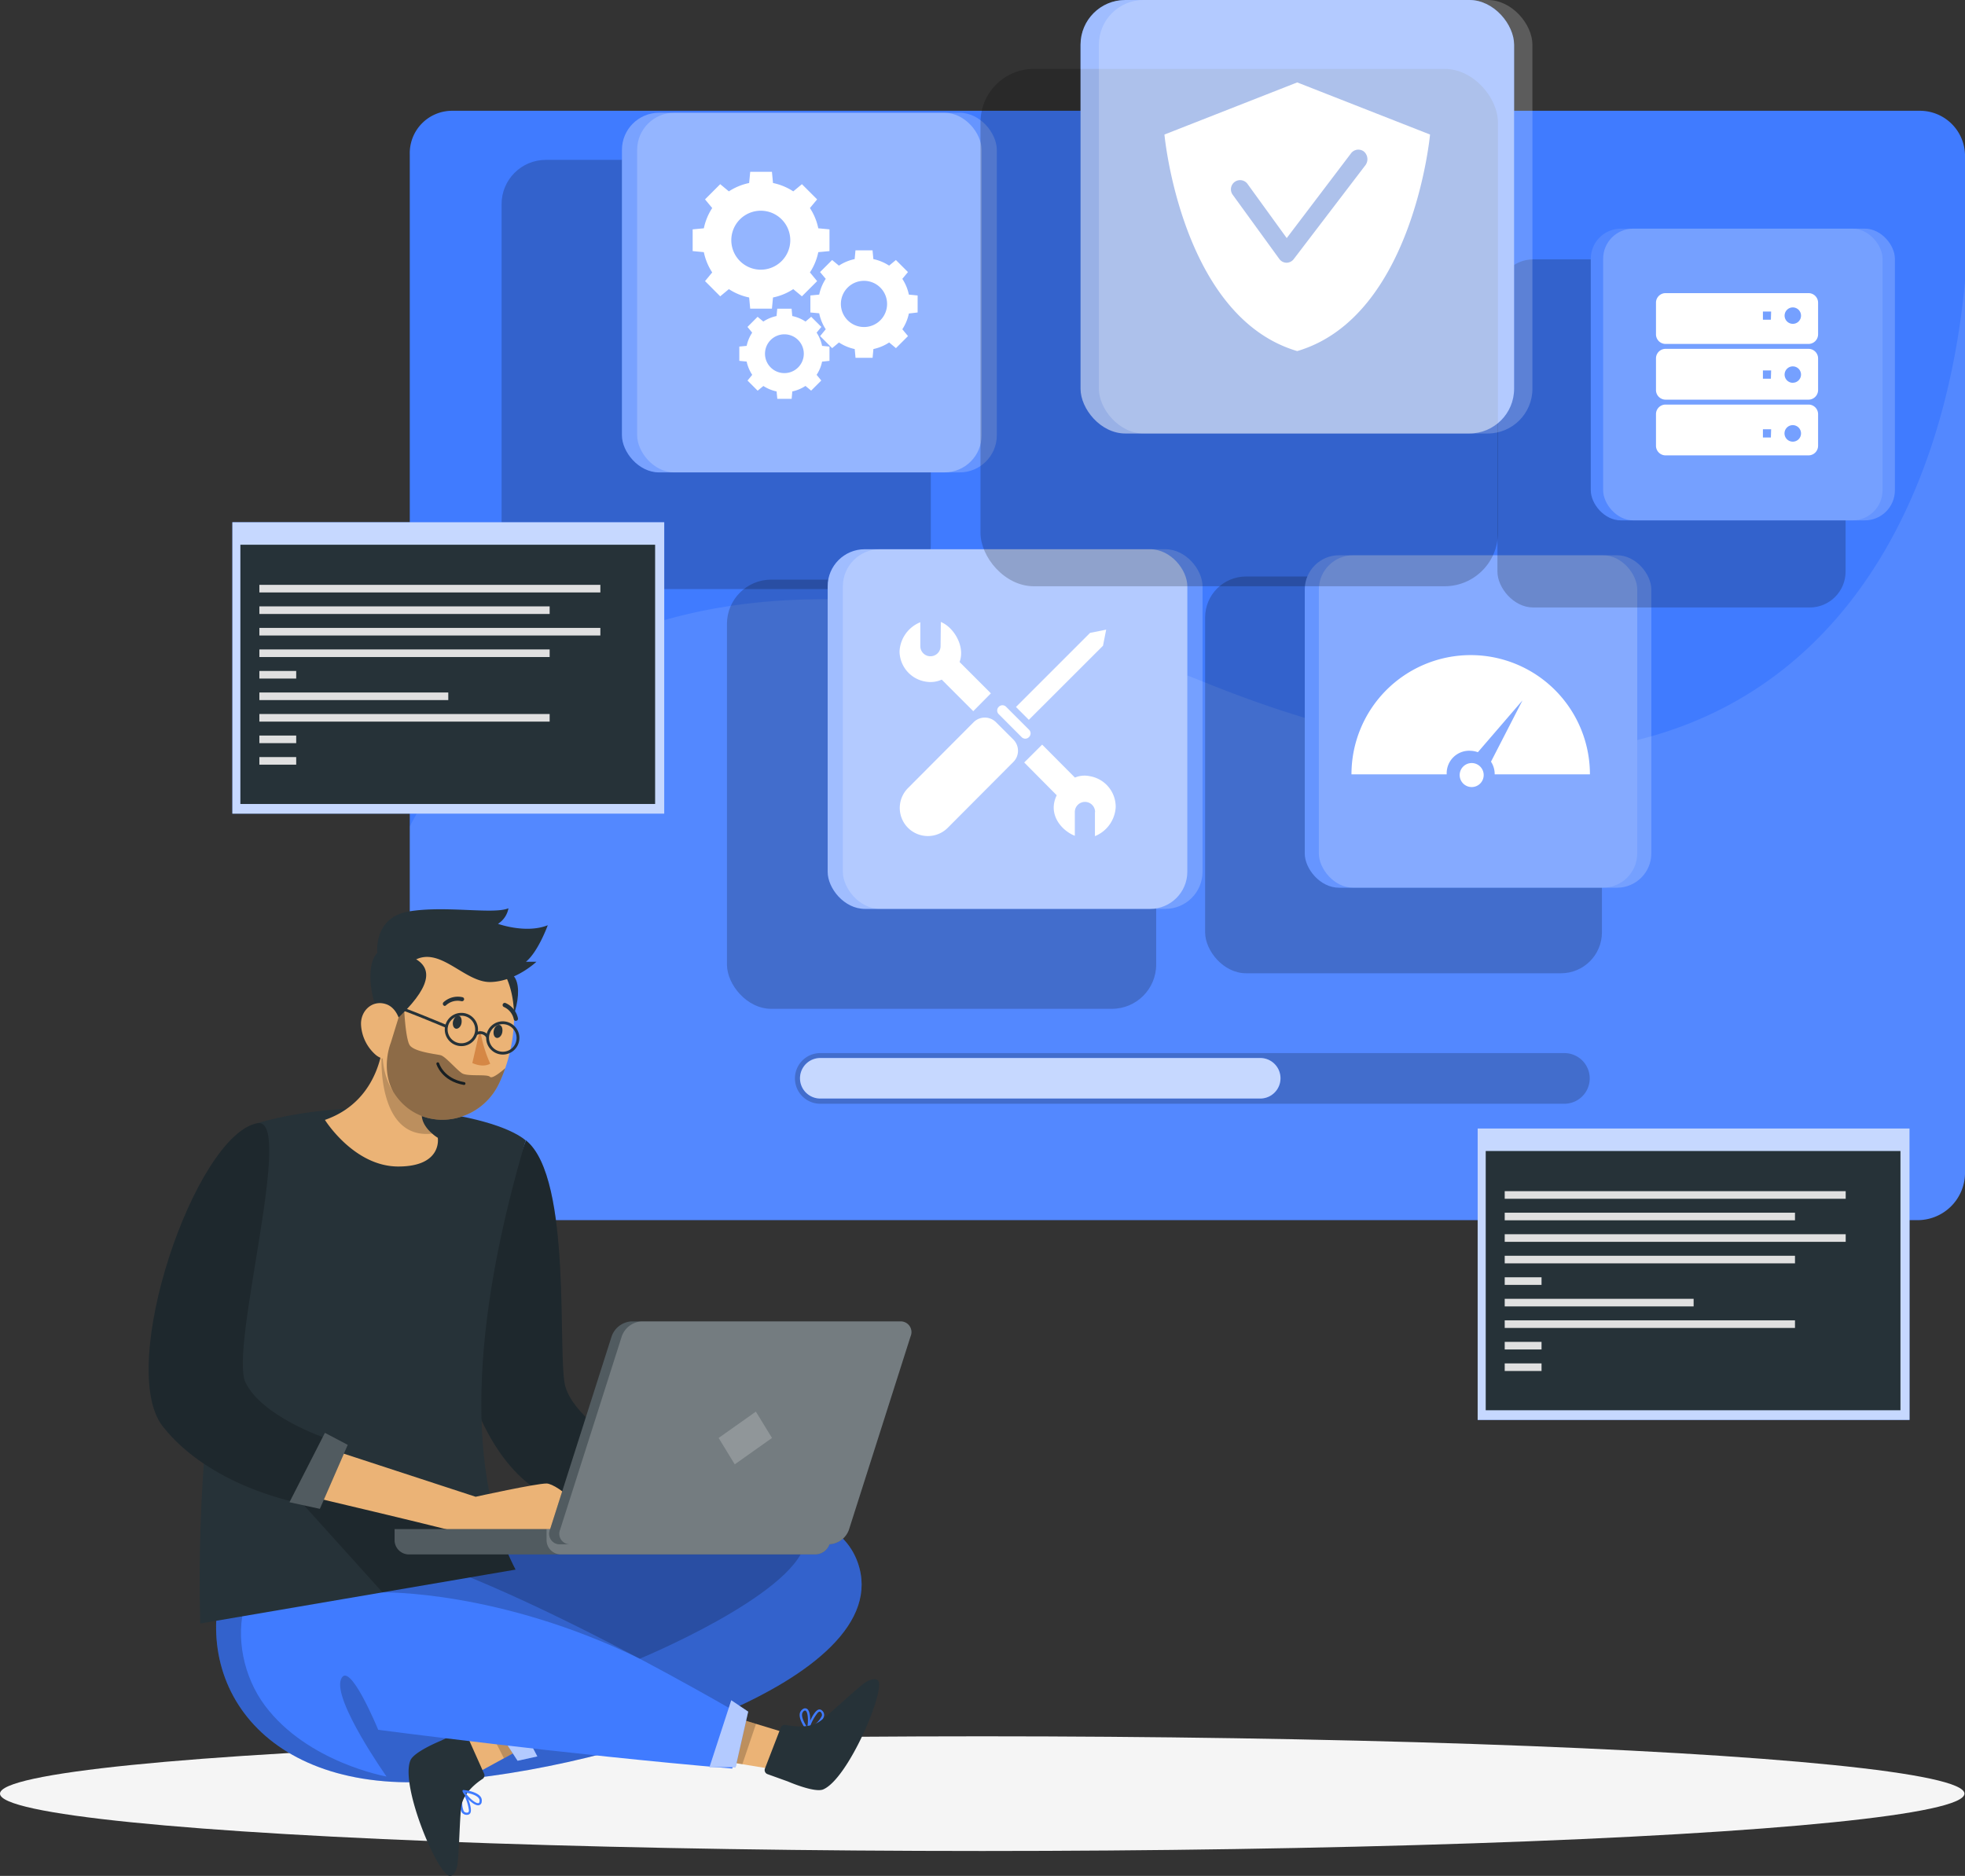 <svg xmlns="http://www.w3.org/2000/svg" viewBox="0 0 387.89 370.34"><rect x="0" y="0" width="387.89" height="370.34" fill="#333333" stroke="none"/><defs><style>.cls-1{fill:#f5f5f5;}.cls-13,.cls-2{fill:#407bff;}.cls-12,.cls-14,.cls-15,.cls-16,.cls-3,.cls-5,.cls-8{fill:#fff;}.cls-3{opacity:0.1;}.cls-11,.cls-12,.cls-13,.cls-14,.cls-16,.cls-3,.cls-4,.cls-5,.cls-8{isolation:isolate;}.cls-12,.cls-4{opacity:0.2;}.cls-5{opacity:0.7;}.cls-6{fill:#263238;}.cls-7{fill:#ebb376;}.cls-8{opacity:0.6;}.cls-9{fill:#d58745;}.cls-10{fill:none;stroke:#263238;stroke-linecap:round;stroke-linejoin:round;stroke-width:0.56px;}.cls-11{opacity:0.4;}.cls-14{opacity:0.3;}.cls-16{opacity:0.5;}.cls-17{fill:#e0e0e0;}</style></defs><g id="Capa_2" data-name="Capa 2"><g id="Shadow"><ellipse id="_Path_" data-name="&lt;Path&gt;" class="cls-1" cx="193.89" cy="354.1" rx="193.89" ry="11.32"/></g><g id="Window"><path class="cls-2" d="M387.89,30.48V231.73a9.36,9.36,0,0,1-9,9.14H89.28c-4.81,0-8.39-4.32-8.39-9.14V30.48a8.36,8.36,0,0,1,8.39-8.61H378.86A8.91,8.91,0,0,1,387.89,30.48Z"/><path class="cls-3" d="M387.89,55.56V231.73a9.36,9.36,0,0,1-9,9.14H89.28c-4.81,0-8.39-4.32-8.39-9.14V163.16c25.48-49,86.22-56.94,157.33-28.29C338.89,175.42,381.82,120.37,387.89,55.56Z"/></g><g id="Bar"><path class="cls-4" d="M308.81,217.9H161.92a5,5,0,0,1-5-5h0a5,5,0,0,1,5-5H308.81a5,5,0,0,1,5,5h0A5,5,0,0,1,308.81,217.9Z"/><path class="cls-2" d="M161.92,216.87a4,4,0,1,1,0-8h86.85a4,4,0,1,1,0,8Z"/><path class="cls-5" d="M161.92,216.87a4,4,0,1,1,0-8h86.85a4,4,0,1,1,0,8Z"/></g><g id="Character"><g id="_Group_" data-name="&lt;Group&gt;"><path class="cls-6" d="M103.82,225.13c9.32,7.49,6.07,43.24,7.82,48.74s9.25,10,9.25,10l-10.47,12.25s-8.74-1.51-15.39-15.76S103.82,225.13,103.82,225.13Z"/><path class="cls-4" d="M103.82,225.13c9.32,7.49,6.07,43.24,7.82,48.74s9.25,10,9.25,10l-10.47,12.25s-8.74-1.51-15.39-15.76S103.82,225.13,103.82,225.13Z"/><path class="cls-2" d="M93.92,303.62s67-18.69,75.38,4.81-52.39,42.25-86,43.39S35.88,329.37,45.81,307Z"/><path class="cls-4" d="M93.92,303.62s67-18.69,75.38,4.81-52.39,42.25-86,43.39S35.88,329.37,45.81,307Z"/><path class="cls-2" d="M159.56,341.66a.23.23,0,0,1-.25,0,.18.18,0,0,1-.06-.21c.11-.37,1.23-3.61,2.35-3.95a.69.69,0,0,1,.67.2,1.12,1.12,0,0,1,.4,1.08,3,3,0,0,1-1,1.52A11.71,11.71,0,0,1,159.56,341.66Zm.29-.62a4.84,4.84,0,0,0,2.39-2.31A.73.73,0,0,0,162,338a.25.25,0,0,0-.27-.08,1,1,0,0,0-.26.15A9.39,9.39,0,0,0,159.85,341Z"/><path class="cls-2" d="M159.5,341.7a.17.17,0,0,1-.21-.06c-.11-.09-1.66-2.05-1.41-3.37a1.25,1.25,0,0,1,.54-.81.73.73,0,0,1,.9-.09c.81.57.71,3.2.31,4.19l0,.1A.13.13,0,0,1,159.5,341.7Zm-.89-3.84a.86.86,0,0,0-.27.47c-.16.84.62,2.09,1,2.69.26-1.12.18-3-.3-3.29-.05,0-.15-.1-.39.07l-.08.06Z"/><path class="cls-2" d="M91.29,353.56a.21.21,0,0,1,.18-.17.18.18,0,0,1,.19.1c.19.34,1.73,3.4,1.18,4.45a.72.72,0,0,1-.61.34,1.19,1.19,0,0,1-1.06-.47,3,3,0,0,1-.34-1.82A11.84,11.84,0,0,1,91.29,353.56Zm.24.64a4.83,4.83,0,0,0,0,3.33.71.71,0,0,0,.72.31.23.23,0,0,0,.24-.13.74.74,0,0,0,.08-.29A9.33,9.33,0,0,0,91.53,354.2Z"/><polygon class="cls-7" points="107.52 330.94 95.67 339.62 89.97 343.8 93.69 350.28 99.47 347.12 113.58 339.41 107.52 330.94"/><path class="cls-6" d="M95.53,350.09,92,342.2a.86.86,0,0,0-1.16-.42l-3.85,1.89s-5.37,2.17-6,3.92c-2,5.09,5.49,22.75,7.82,22.75.85,0,1.36-1.32,1.48-2.16.37-2.67.44-9.4.78-11.62.4-2.61,3-4.61,4.25-5.41A.85.85,0,0,0,95.53,350.09Z"/><path class="cls-2" d="M91.3,353.49a.18.18,0,0,1,.19-.11c.14,0,2.63.25,3.4,1.36a1.27,1.27,0,0,1,.2.95.72.72,0,0,1-.57.7c-1,.18-2.78-1.73-3.21-2.71l0-.09A.18.18,0,0,1,91.3,353.49Zm3.37,2.05a.83.83,0,0,0-.15-.52c-.49-.7-1.93-1-2.65-1.14.62,1,2,2.2,2.56,2.09.06,0,.18,0,.23-.33v-.1Z"/><polygon class="cls-4" points="107.52 330.94 95.67 339.62 99.47 347.12 113.58 339.41 107.52 330.94"/><polygon class="cls-2" points="102.17 347.61 106.07 346.75 99.59 334.38 95.98 338.07 102.17 347.61"/><polygon class="cls-8" points="102.17 347.61 106.07 346.75 99.59 334.38 95.98 338.07 102.17 347.61"/><polygon class="cls-7" points="132.04 345.9 146.54 348.29 153.5 349.43 155.54 342.24 149.24 340.32 133.85 335.64 132.04 345.9"/><path class="cls-6" d="M154.12,341.06,151,349.14a.85.85,0,0,0,.51,1.11l4,1.44s5.3,2.31,7,1.57c5-2.15,12.42-19.84,10.79-21.51-.6-.61-1.89,0-2.58.46-2.17,1.6-7,6.26-8.85,7.58-2.14,1.53-5.41,1-6.83.74A.85.85,0,0,0,154.12,341.06Z"/><polygon class="cls-4" points="132.04 345.9 146.54 348.29 149.24 340.32 133.85 335.64 132.04 345.9"/><path class="cls-2" d="M146.74,338.82s-60.28-35.55-80.68-34.61S43.88,325.46,52.3,336.72s24,14,24,14-10.58-15-9-19.16,7.36,9.94,7.36,9.94,37.35,4.89,69.89,7.65Z"/><polygon class="cls-2" points="147.69 337.91 144.35 335.66 140.05 348.87 145.21 348.87 147.69 337.91"/><polygon class="cls-8" points="147.69 337.91 144.35 335.66 140.05 348.87 145.21 348.87 147.69 337.91"/><path class="cls-6" d="M101.77,309.87c-10.9-21-7.43-52.95,2-84.74-6.6-5.52-32.93-9.24-53-3.39,0,0-12.74,47.21-11.24,98.77Z"/><path class="cls-7" d="M78.62,230.29c-8.77,0-14.48-9.2-14.48-9.2,11.5-4,11.54-16.17,11.54-16.17l4.43,4.33,6.31,6.18c-5.25,3.72-2.77,6.94-1.1,8.37a7.68,7.68,0,0,0,1.1.82S87.39,230.29,78.62,230.29Z"/><path class="cls-4" d="M85.32,223.8c-10.76,1.21-10-14.9-10-14.9a27.39,27.39,0,0,1,4.82.35l6.31,6.18C81.17,219.15,83.65,222.37,85.32,223.8Z"/><path class="cls-6" d="M93.72,192.83c-4.07,1.69-3.29,6.14,3.47,14.24,4.16-3.58,6.41-11.74,4.23-14.36S97.27,191.37,93.72,192.83Z"/><path class="cls-7" d="M99.74,210.87v0a28.43,28.43,0,0,1-1.3,3.18c-4,8.19-15.58,9.78-20.7,1.68l-.06-.08c-3.38-5.45-2.11-10.54-.7-19.36a12.2,12.2,0,0,1,19-8.18C102.72,192.8,102.32,203.34,99.74,210.87Z"/><path class="cls-6" d="M89.43,201.62c-.16.7.09,1.36.55,1.46s1-.38,1.12-1.09-.09-1.36-.54-1.47S89.63,200.93,89.43,201.62Z"/><path class="cls-6" d="M97.47,203.43c-.16.71.09,1.37.55,1.47s1-.38,1.13-1.1-.09-1.36-.55-1.46S97.63,202.72,97.47,203.43Z"/><path class="cls-9" d="M94.77,203.18a25.81,25.81,0,0,0,2,6.81c-1.54.88-3.53-.13-3.53-.13Z"/><path class="cls-6" d="M87.8,198.59a.42.42,0,0,1-.26-.12.43.43,0,0,1,0-.6,4.18,4.18,0,0,1,3.77-1,.4.4,0,0,1,.29.5v0a.44.44,0,0,1-.53.28h0a3.38,3.38,0,0,0-3,.79A.48.48,0,0,1,87.8,198.59Z"/><path class="cls-6" d="M101.74,201.54a.43.43,0,0,1-.32-.32,3.41,3.41,0,0,0-1.92-2.41.42.42,0,1,1,.28-.8,4.22,4.22,0,0,1,2.46,3,.41.41,0,0,1-.31.51h0A.61.61,0,0,1,101.74,201.54Z"/><path class="cls-6" d="M82.17,189.39c3.75,2.3,2.27,6.57-5.69,13.49-3.55-4.2-4.48-12.62-1.9-14.84S78.88,187.38,82.17,189.39Z"/><path class="cls-7" d="M71.27,202.35a8.5,8.5,0,0,0,2.83,5.84c2.24,1.95,4.63.25,5.08-2.53.41-2.5-.28-6.54-3-7.43S71.12,199.59,71.27,202.35Z"/><path class="cls-10" d="M86.42,210s.92,3.17,5.18,3.91"/><path class="cls-10" d="M94.08,203.24a3,3,0,1,1-3-3A3,3,0,0,1,94.08,203.24Z"/><path class="cls-10" d="M102.25,204.91a3,3,0,1,1-3-3A3,3,0,0,1,102.25,204.91Z"/><path class="cls-10" d="M94.08,204.05a1.61,1.61,0,0,1,2.11.57"/><path class="cls-10" d="M88.08,202.62s-8.69-3.66-10.32-4"/><path class="cls-6" d="M74.5,188.15s-.9-7.06,6.31-8.23,16.64.64,19.56-.61a4.6,4.6,0,0,1-2.07,3.07s5.5,2,9.83.28c0,0-1.88,5.21-4.31,7.21h2.07s-4.1,3.91-9.09,4-9.69-6.8-14.63-4.48S74.5,188.15,74.5,188.15Z"/><path class="cls-11" d="M99.74,210.87v0a28.43,28.43,0,0,1-1.3,3.18c-4,8.19-15.58,9.78-20.7,1.68l-.06-.08c-2.64-4.69-.53-9.81-.53-9.81l1.54-5,1.12-1.11s.26,5.07,1,6.5,5.29,1.85,6.21,2.1,3.1,2.85,4.18,3.55,5,.12,5.51.7S99.74,210.87,99.74,210.87Z"/><path class="cls-4" d="M54.78,291.37l20.73,23s22.93-.51,50.77,13.09c0,0,29.87-12.33,32.61-22.58s-62.7-3-62.7-3Z"/><path class="cls-7" d="M60.64,284.62l33.25,10.87s11.87-2.62,14-2.62,10.33,6.67,5.69,9-17.32,2.62-18.69,1.87-38.25-9.38-38.25-9.38Z"/><path class="cls-6" d="M50.78,221.74c7.52-1.46-5.53,44.38-2.34,51.13s15.7,11,15.7,11l-5.75,12.69s-17-3.2-26.25-14.95S38.5,224.12,50.78,221.74Z"/><path class="cls-4" d="M50.78,221.74c7.52-1.46-5.53,44.38-2.34,51.13s15.7,11,15.7,11l-5.75,12.69s-17-3.2-26.25-14.95S38.5,224.12,50.78,221.74Z"/><polygon class="cls-6" points="64.14 282.87 57.14 296.57 63.14 297.87 68.64 285.24 64.14 282.87"/><polygon class="cls-12" points="64.14 282.87 57.14 296.57 63.14 297.87 68.64 285.24 64.14 282.87"/><path class="cls-6" d="M77.89,301.87v2.18a2.83,2.83,0,0,0,2.7,2.82H161a3,3,0,0,0,2.91-2.82v-2.18Z"/><path class="cls-12" d="M77.89,301.87v2.18a2.83,2.83,0,0,0,2.7,2.82H161a3,3,0,0,0,2.91-2.82v-2.18Z"/><path class="cls-12" d="M107.89,301.87v2.18a2.84,2.84,0,0,0,2.71,2.82H161a3,3,0,0,0,2.91-2.82v-2.18Z"/><path class="cls-6" d="M110.6,304.87h53.11a4.33,4.33,0,0,0,3.86-2.85l12.18-38.21a2.11,2.11,0,0,0-2-2.94H124.6a4.42,4.42,0,0,0-3.86,2.94L108.56,302A2.08,2.08,0,0,0,110.6,304.87Z"/><path class="cls-12" d="M110.6,304.87h53.11a4.33,4.33,0,0,0,3.86-2.85l12.18-38.21a2.11,2.11,0,0,0-2-2.94H124.6a4.42,4.42,0,0,0-3.86,2.94L108.56,302A2.08,2.08,0,0,0,110.6,304.87Z"/><path class="cls-12" d="M112.6,304.87h51.11a4.33,4.33,0,0,0,3.86-2.85l12.18-38.21a2.11,2.11,0,0,0-2-2.94H126.6a4.42,4.42,0,0,0-3.86,2.94L110.56,302A2.08,2.08,0,0,0,112.6,304.87Z"/><polygon class="cls-12" points="149.21 278.68 141.86 283.88 145.04 289.09 152.39 283.88 149.21 278.68"/></g></g><g id="Tab5"><rect class="cls-4" x="99.01" y="31.56" width="84.73" height="84.73" rx="8.74"/><rect class="cls-13" x="122.77" y="22.26" width="71" height="71" rx="7.33"/><rect class="cls-14" x="122.77" y="22.26" width="71" height="71" rx="7.33"/><path class="cls-15" d="M163.74,49.57V45.28l-2.21-.21a11.53,11.53,0,0,0-1.65-4l1.42-1.71-3-3-1.71,1.42a11.53,11.53,0,0,0-4-1.65l-.21-2.21h-4.29l-.21,2.21a11.53,11.53,0,0,0-4,1.65l-1.71-1.42-3,3,1.42,1.71a11.53,11.53,0,0,0-1.65,4l-2.21.21v4.29l2.21.21a11.4,11.4,0,0,0,1.65,4l-1.42,1.72,3,3,1.71-1.42a11.53,11.53,0,0,0,4,1.65l.21,2.21h4.29l.21-2.21a11.53,11.53,0,0,0,4-1.65l1.71,1.42,3-3-1.42-1.72a11.4,11.4,0,0,0,1.65-4Zm-13.52,3.67A5.82,5.82,0,1,1,156,47.42,5.82,5.82,0,0,1,150.22,53.24Z"/><path class="cls-15" d="M181.14,61.69V58.33l-1.73-.17a9,9,0,0,0-1.29-3.11l1.11-1.34-2.38-2.38-1.34,1.11a9.11,9.11,0,0,0-3.11-1.29l-.16-1.73h-3.37l-.16,1.73a9.11,9.11,0,0,0-3.11,1.29l-1.34-1.11-2.38,2.38L163,55.05a9,9,0,0,0-1.29,3.11l-1.74.17v3.36l1.74.16A8.92,8.92,0,0,0,163,65l-1.11,1.35,2.38,2.38,1.34-1.12a9.13,9.13,0,0,0,3.11,1.3l.16,1.73h3.37l.16-1.73a9.13,9.13,0,0,0,3.11-1.3l1.34,1.12,2.38-2.38L178.12,65a8.92,8.92,0,0,0,1.29-3.11Zm-10.59,2.87A4.56,4.56,0,1,1,175.11,60,4.55,4.55,0,0,1,170.55,64.56Z"/><path class="cls-15" d="M163.74,71.24V68.42l-1.46-.14a7.44,7.44,0,0,0-1.08-2.61l.93-1.13-2-2-1.12.94a7.59,7.59,0,0,0-2.62-1.09l-.13-1.45h-2.83l-.14,1.45a7.62,7.62,0,0,0-2.61,1.09l-1.13-.94-2,2,.93,1.13a7.65,7.65,0,0,0-1.09,2.61l-1.45.14v2.82l1.45.14A7.65,7.65,0,0,0,148.49,74l-.93,1.13,2,2,1.13-.93a7.8,7.8,0,0,0,2.61,1.08l.14,1.46h2.83l.13-1.46A7.77,7.77,0,0,0,159,76.19l1.12.93,2-2L161.2,74a7.44,7.44,0,0,0,1.08-2.61Zm-8.9,2.42a3.83,3.83,0,1,1,3.83-3.83A3.83,3.83,0,0,1,154.84,73.66Z"/><rect class="cls-12" x="125.77" y="22.26" width="71" height="71" rx="7.33"/></g><g id="Tab4"><rect class="cls-4" x="237.89" y="113.81" width="78.33" height="78.33" rx="8.08"/><rect class="cls-13" x="257.56" y="109.62" width="65.63" height="65.63" rx="6.77"/><rect class="cls-12" x="257.56" y="109.62" width="65.63" height="65.63" rx="6.77"/><path class="cls-15" d="M292.88,153a2.37,2.37,0,1,1-2.37-2.36A2.37,2.37,0,0,1,292.88,153Z"/><path class="cls-15" d="M290.32,129.33a23.54,23.54,0,0,0-23.54,23.54h18.8a4.44,4.44,0,0,1,4.74-4.65,4.77,4.77,0,0,1,1.41.28l8.81-10.23-6.22,12.1a4.46,4.46,0,0,1,.73,2.5h18.8A23.54,23.54,0,0,0,290.32,129.33Z"/><rect class="cls-12" x="260.34" y="109.62" width="65.63" height="65.63" rx="6.77"/></g><g id="Tab3"><rect class="cls-4" x="295.59" y="51.2" width="68.73" height="68.73" rx="7.09"/><rect class="cls-13" x="314.02" y="45.14" width="57.59" height="57.59" rx="5.94"/><rect class="cls-3" x="314.02" y="45.14" width="57.59" height="57.59" rx="5.94"/><path class="cls-15" d="M358.89,59.76A1.89,1.89,0,0,0,357,57.87H328.78a1.89,1.89,0,0,0-1.89,1.89V66a1.9,1.9,0,0,0,1.89,1.9H357a1.9,1.9,0,0,0,1.89-1.9Zm-9.32,3.36H348V61.5h1.62Zm4.33.81a1.62,1.62,0,1,1,1.62-1.62A1.61,1.61,0,0,1,353.9,63.93Z"/><path class="cls-15" d="M358.89,70.76A1.89,1.89,0,0,0,357,68.87H328.78a1.89,1.89,0,0,0-1.89,1.89V77a1.9,1.9,0,0,0,1.89,1.9H357a1.9,1.9,0,0,0,1.89-1.9Zm-9.32,4H348V73.13h1.62Zm4.33.81a1.62,1.62,0,1,1,1.62-1.62A1.62,1.62,0,0,1,353.9,75.56Z"/><path class="cls-15" d="M358.89,81.76A1.89,1.89,0,0,0,357,79.87H328.78a1.89,1.89,0,0,0-1.89,1.89V88a1.9,1.9,0,0,0,1.89,1.9H357a1.9,1.9,0,0,0,1.89-1.9Zm-9.32,4.61H348V84.75h1.62Zm4.33.82a1.63,1.63,0,1,1,1.62-1.63A1.62,1.62,0,0,1,353.9,87.19Z"/><rect class="cls-12" x="316.46" y="45.14" width="57.59" height="57.59" rx="5.94"/></g><g id="Tab2"><rect class="cls-4" x="143.5" y="114.43" width="84.73" height="84.73" rx="8.74"/><rect class="cls-13" x="163.38" y="108.43" width="71" height="71" rx="7.33"/><rect class="cls-16" x="163.38" y="108.43" width="71" height="71" rx="7.33"/><path class="cls-15" d="M179.24,163.43h0a5.55,5.55,0,0,1,0-7.85l12.95-13a3.13,3.13,0,0,1,4.42,0l3.42,3.42a3.12,3.12,0,0,1,0,4.43l-12.95,13A5.55,5.55,0,0,1,179.24,163.43Z"/><polygon class="cls-15" points="203.09 142.11 200.55 139.57 215.18 124.94 218.36 124.3 217.73 127.48 203.09 142.11"/><path class="cls-15" d="M201.66,145.51l-4.5-4.51a1,1,0,0,1,0-1.46h0a1,1,0,0,1,1.45,0l4.51,4.51a1,1,0,0,1,0,1.46h0A1,1,0,0,1,201.66,145.51Z"/><path class="cls-15" d="M195.6,136.88l-6.18-6.19c1.16-3.09-1.17-6.89-3.7-7.9l-.05,4.77a2,2,0,0,1-2,2,2,2,0,0,1-2-2v-4.72a6.55,6.55,0,0,0-4.1,5.75,6.12,6.12,0,0,0,5.33,6,5.38,5.38,0,0,0,3-.42l6.22,6.23Z"/><path class="cls-15" d="M216.14,160.35v4.72a6.57,6.57,0,0,0,4.1-5.75,6.14,6.14,0,0,0-5.2-6.1,4.81,4.81,0,0,0-2.85.29L205.72,147l-3.54,3.53L208.6,157c-1.86,3.79,1,7,3.57,8l0-4.69a2,2,0,1,1,4,0Z"/><rect class="cls-12" x="166.38" y="108.43" width="71" height="71" rx="7.33"/></g><g id="Tab1"><rect class="cls-13" x="213.3" width="85.58" height="85.58" rx="8.83" transform="translate(512.18 85.58) rotate(180)"/><rect class="cls-4" x="193.55" y="13.6" width="102.14" height="102.14" rx="10.54"/><rect class="cls-16" x="213.3" width="85.58" height="85.58" rx="8.83" transform="translate(512.18 85.58) rotate(180)"/><path class="cls-15" d="M256.07,16.27,229.86,26.56s3.31,36,26.21,42.75c22.9-6.75,26.22-42.75,26.22-42.75Zm-.67,34.86a1.82,1.82,0,0,1-1.44.74h0a1.8,1.8,0,0,1-1.44-.77l-9.19-12.66a1.81,1.81,0,0,1,2.93-2.13L254,47l12.7-16.74a1.8,1.8,0,0,1,2.53-.35,2,2,0,0,1,.35,2.64Z"/><rect class="cls-12" x="216.92" width="85.58" height="85.58" rx="8.83" transform="translate(519.42 85.58) rotate(180)"/></g><g id="Promt2"><rect class="cls-2" x="291.69" y="222.79" width="85.25" height="57.53"/><rect class="cls-5" x="291.69" y="222.79" width="85.25" height="57.53"/><rect class="cls-6" x="293.28" y="227.23" width="81.87" height="51.18"/><rect class="cls-17" x="297.03" y="235.16" width="67.31" height="1.5"/><rect class="cls-17" x="297.03" y="239.41" width="57.3" height="1.5"/><rect class="cls-17" x="297.03" y="243.66" width="67.31" height="1.5"/><rect class="cls-17" x="297.03" y="247.91" width="57.3" height="1.5"/><rect class="cls-17" x="297.03" y="252.16" width="7.27" height="1.5"/><rect class="cls-17" x="297.03" y="256.41" width="37.29" height="1.5"/><rect class="cls-17" x="297.03" y="260.66" width="57.3" height="1.5"/><rect class="cls-17" x="297.03" y="264.91" width="7.27" height="1.5"/><rect class="cls-17" x="297.03" y="269.16" width="7.27" height="1.5"/></g><g id="Promt1"><rect class="cls-2" x="45.87" y="103.1" width="85.25" height="57.53"/><rect class="cls-5" x="45.87" y="103.1" width="85.25" height="57.53"/><rect class="cls-6" x="47.45" y="107.54" width="81.87" height="51.18"/><rect class="cls-17" x="51.2" y="115.46" width="67.31" height="1.5"/><rect class="cls-17" x="51.2" y="119.71" width="57.3" height="1.5"/><rect class="cls-17" x="51.2" y="123.96" width="67.31" height="1.5"/><rect class="cls-17" x="51.2" y="128.21" width="57.3" height="1.5"/><rect class="cls-17" x="51.2" y="132.46" width="7.27" height="1.5"/><rect class="cls-17" x="51.2" y="136.71" width="37.29" height="1.5"/><rect class="cls-17" x="51.2" y="140.96" width="57.3" height="1.5"/><rect class="cls-17" x="51.2" y="145.21" width="7.27" height="1.5"/><rect class="cls-17" x="51.2" y="149.46" width="7.27" height="1.5"/></g></g></svg>